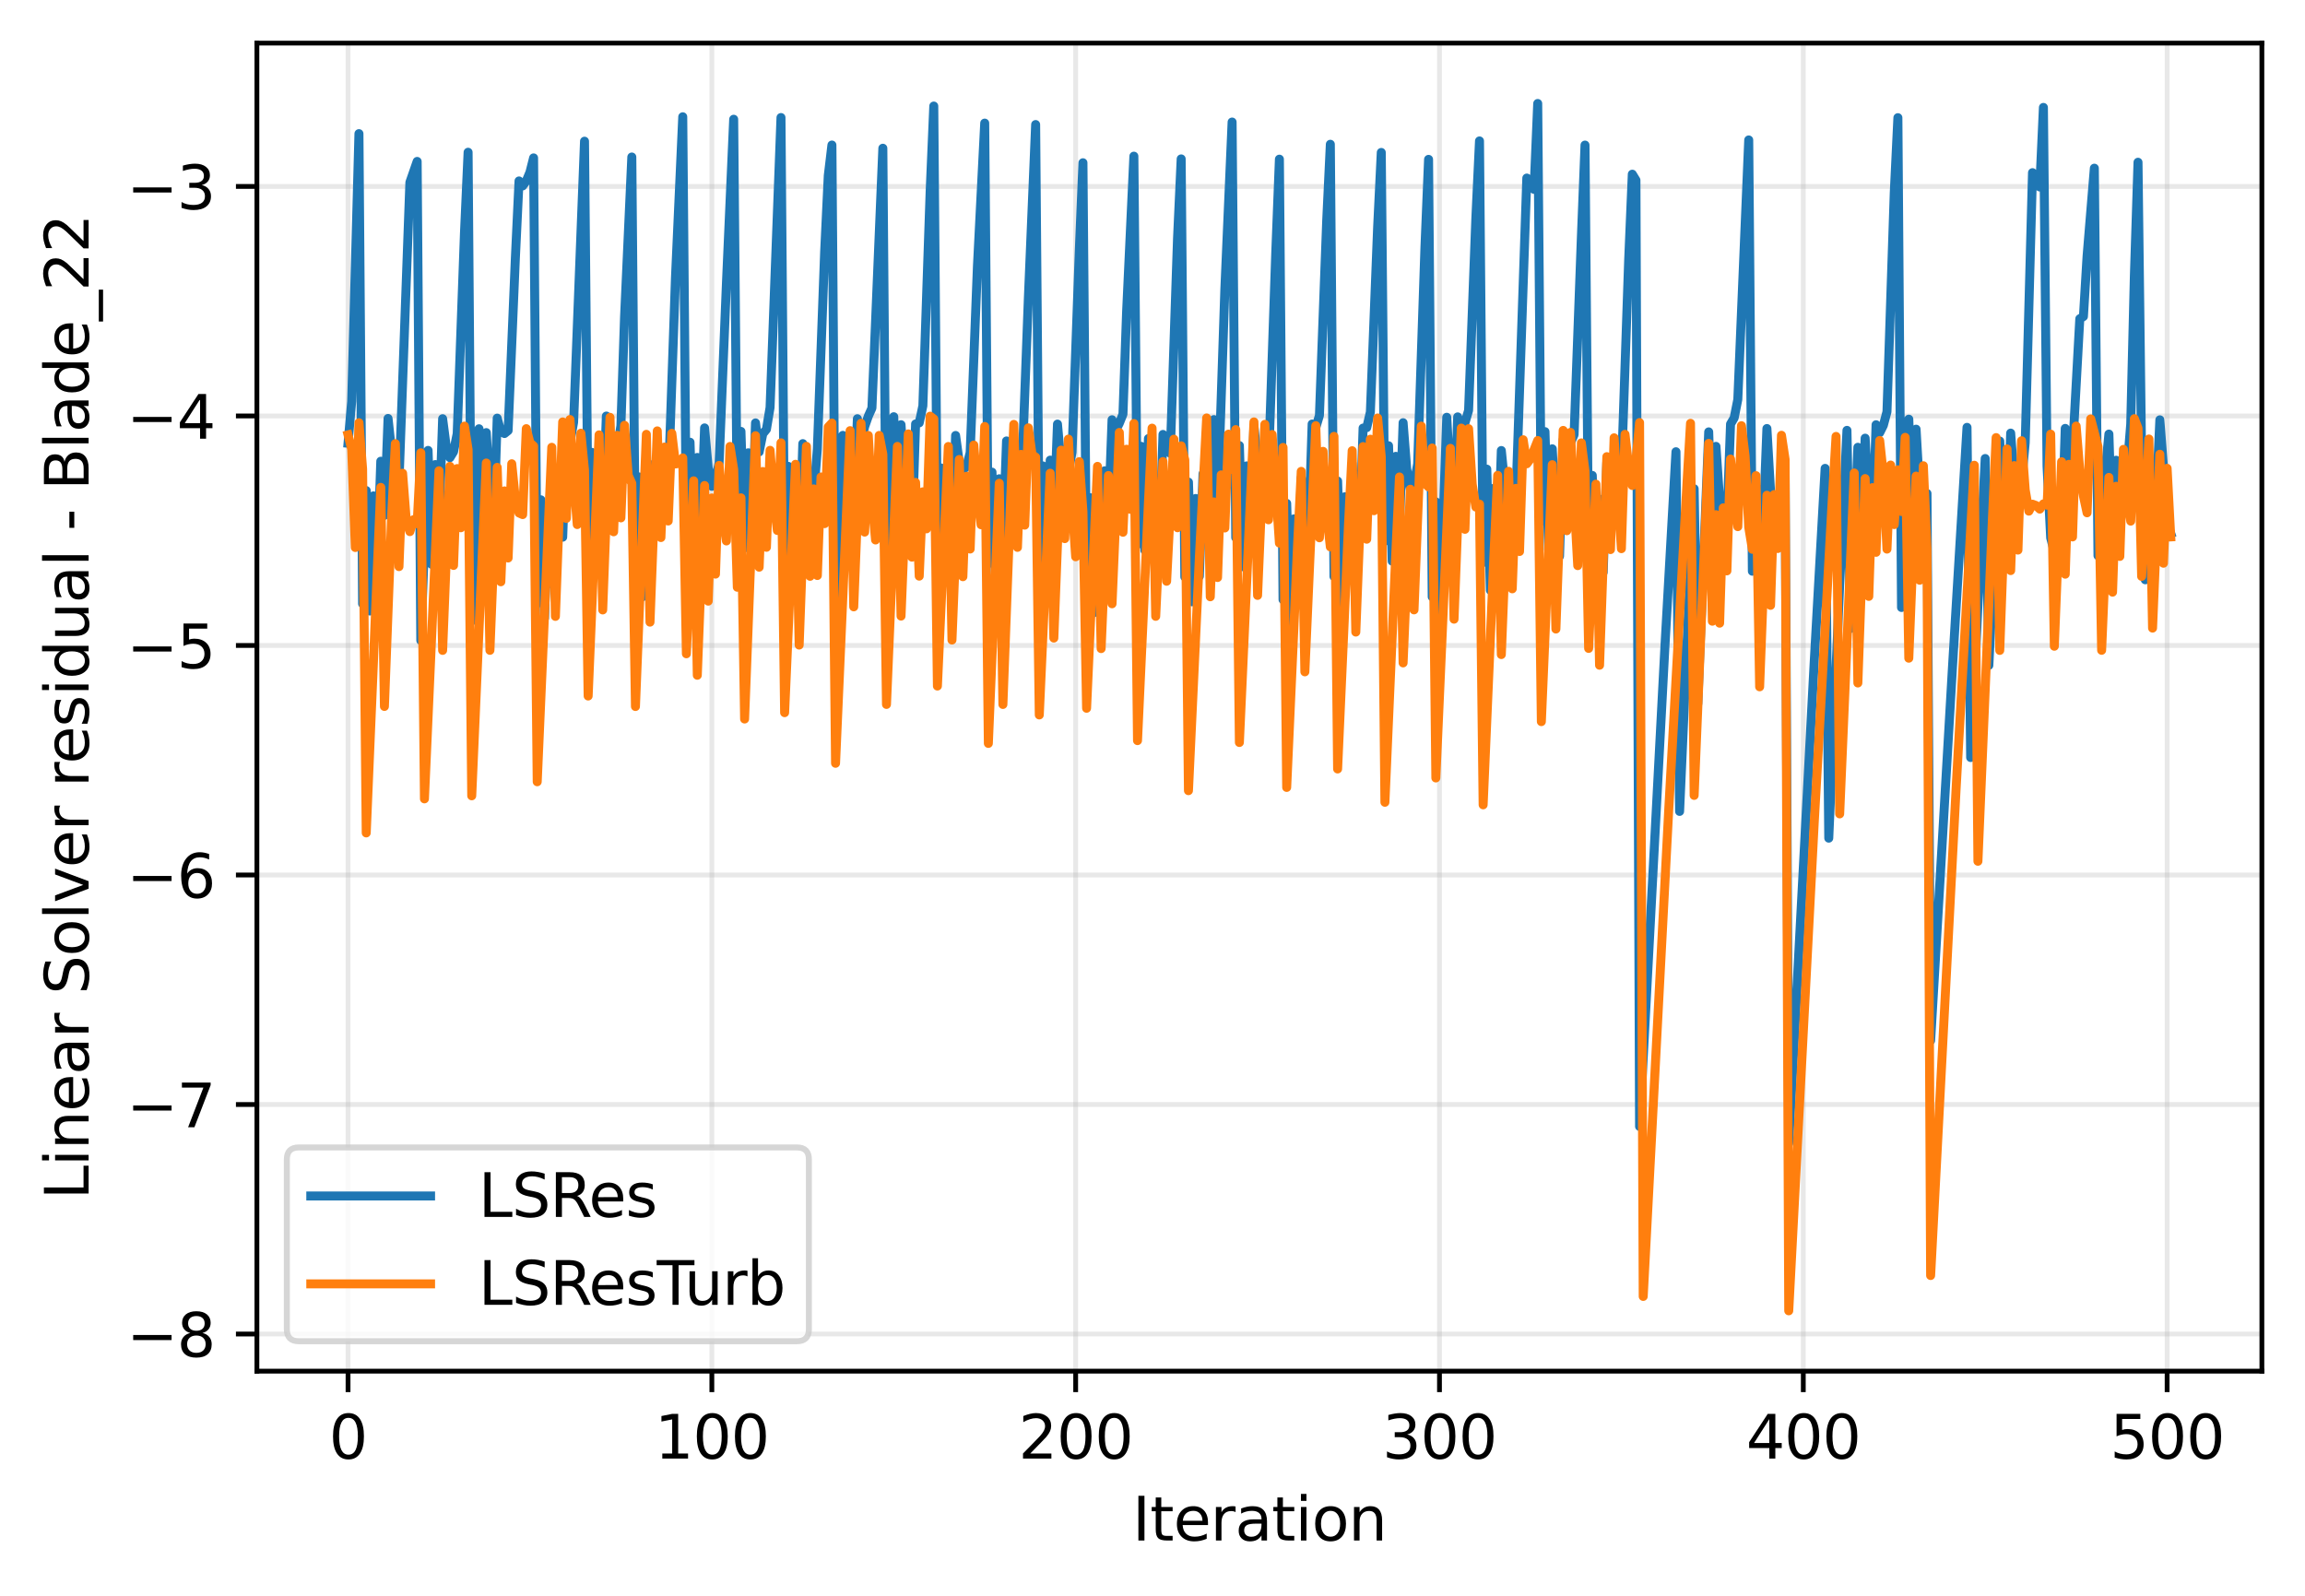 <?xml version="1.0" encoding="utf-8" standalone="no"?>
<!DOCTYPE svg PUBLIC "-//W3C//DTD SVG 1.1//EN"
  "http://www.w3.org/Graphics/SVG/1.1/DTD/svg11.dtd">
<svg xmlns:xlink="http://www.w3.org/1999/xlink" width="384.898pt" height="266.516pt" viewBox="0 0 384.898 266.516" xmlns="http://www.w3.org/2000/svg" version="1.1">
 <defs>
  <style type="text/css">*{stroke-linejoin: round; stroke-linecap: butt}</style>
 </defs>
 <g id="figure_1">
  <g id="patch_1">
   <path d="M 0 266.516 
L 384.898 266.516 
L 384.898 0 
L 0 0 
z
" style="fill: #ffffff"/>
  </g>
  <g id="axes_1">
   <g id="patch_2">
    <path d="M 42.898 228.96 
L 377.698 228.96 
L 377.698 7.2 
L 42.898 7.2 
z
" style="fill: #ffffff"/>
   </g>
   <g id="matplotlib.axis_1">
    <g id="xtick_1">
     <g id="line2d_1">
      <path d="M 58.117 228.96 
L 58.117 7.2 
" clip-path="url(#pdecc79ca41)" style="fill: none; stroke: #b0b0b0; stroke-opacity: 0.3; stroke-width: 0.8; stroke-linecap: square"/>
     </g>
     <g id="line2d_2">
      <defs>
       <path id="m5d8f29b8d2" d="M 0 0 
L 0 3.5 
" style="stroke: #000000; stroke-width: 0.8"/>
      </defs>
      <g>
       <use xlink:href="#m5d8f29b8d2" x="58.117" y="228.96" style="stroke: #000000; stroke-width: 0.8"/>
      </g>
     </g>
     <g id="text_1">
      <!-- 0 -->
      <g transform="translate(54.935 243.558) scale(0.1 -0.1)">
       <defs>
        <path id="DejaVuSans-30" d="M 2034 4250 
Q 1547 4250 1301 3770 
Q 1056 3291 1056 2328 
Q 1056 1369 1301 889 
Q 1547 409 2034 409 
Q 2525 409 2770 889 
Q 3016 1369 3016 2328 
Q 3016 3291 2770 3770 
Q 2525 4250 2034 4250 
z
M 2034 4750 
Q 2819 4750 3233 4129 
Q 3647 3509 3647 2328 
Q 3647 1150 3233 529 
Q 2819 -91 2034 -91 
Q 1250 -91 836 529 
Q 422 1150 422 2328 
Q 422 3509 836 4129 
Q 1250 4750 2034 4750 
z
" transform="scale(0.016)"/>
       </defs>
       <use xlink:href="#DejaVuSans-30"/>
      </g>
     </g>
    </g>
    <g id="xtick_2">
     <g id="line2d_3">
      <path d="M 118.868 228.96 
L 118.868 7.2 
" clip-path="url(#pdecc79ca41)" style="fill: none; stroke: #b0b0b0; stroke-opacity: 0.3; stroke-width: 0.8; stroke-linecap: square"/>
     </g>
     <g id="line2d_4">
      <g>
       <use xlink:href="#m5d8f29b8d2" x="118.868" y="228.96" style="stroke: #000000; stroke-width: 0.8"/>
      </g>
     </g>
     <g id="text_2">
      <!-- 100 -->
      <g transform="translate(109.324 243.558) scale(0.1 -0.1)">
       <defs>
        <path id="DejaVuSans-31" d="M 794 531 
L 1825 531 
L 1825 4091 
L 703 3866 
L 703 4441 
L 1819 4666 
L 2450 4666 
L 2450 531 
L 3481 531 
L 3481 0 
L 794 0 
L 794 531 
z
" transform="scale(0.016)"/>
       </defs>
       <use xlink:href="#DejaVuSans-31"/>
       <use xlink:href="#DejaVuSans-30" transform="translate(63.623 0)"/>
       <use xlink:href="#DejaVuSans-30" transform="translate(127.246 0)"/>
      </g>
     </g>
    </g>
    <g id="xtick_3">
     <g id="line2d_5">
      <path d="M 179.619 228.96 
L 179.619 7.2 
" clip-path="url(#pdecc79ca41)" style="fill: none; stroke: #b0b0b0; stroke-opacity: 0.3; stroke-width: 0.8; stroke-linecap: square"/>
     </g>
     <g id="line2d_6">
      <g>
       <use xlink:href="#m5d8f29b8d2" x="179.619" y="228.96" style="stroke: #000000; stroke-width: 0.8"/>
      </g>
     </g>
     <g id="text_3">
      <!-- 200 -->
      <g transform="translate(170.075 243.558) scale(0.1 -0.1)">
       <defs>
        <path id="DejaVuSans-32" d="M 1228 531 
L 3431 531 
L 3431 0 
L 469 0 
L 469 531 
Q 828 903 1448 1529 
Q 2069 2156 2228 2338 
Q 2531 2678 2651 2914 
Q 2772 3150 2772 3378 
Q 2772 3750 2511 3984 
Q 2250 4219 1831 4219 
Q 1534 4219 1204 4116 
Q 875 4013 500 3803 
L 500 4441 
Q 881 4594 1212 4672 
Q 1544 4750 1819 4750 
Q 2544 4750 2975 4387 
Q 3406 4025 3406 3419 
Q 3406 3131 3298 2873 
Q 3191 2616 2906 2266 
Q 2828 2175 2409 1742 
Q 1991 1309 1228 531 
z
" transform="scale(0.016)"/>
       </defs>
       <use xlink:href="#DejaVuSans-32"/>
       <use xlink:href="#DejaVuSans-30" transform="translate(63.623 0)"/>
       <use xlink:href="#DejaVuSans-30" transform="translate(127.246 0)"/>
      </g>
     </g>
    </g>
    <g id="xtick_4">
     <g id="line2d_7">
      <path d="M 240.37 228.96 
L 240.37 7.2 
" clip-path="url(#pdecc79ca41)" style="fill: none; stroke: #b0b0b0; stroke-opacity: 0.3; stroke-width: 0.8; stroke-linecap: square"/>
     </g>
     <g id="line2d_8">
      <g>
       <use xlink:href="#m5d8f29b8d2" x="240.37" y="228.96" style="stroke: #000000; stroke-width: 0.8"/>
      </g>
     </g>
     <g id="text_4">
      <!-- 300 -->
      <g transform="translate(230.827 243.558) scale(0.1 -0.1)">
       <defs>
        <path id="DejaVuSans-33" d="M 2597 2516 
Q 3050 2419 3304 2112 
Q 3559 1806 3559 1356 
Q 3559 666 3084 287 
Q 2609 -91 1734 -91 
Q 1441 -91 1130 -33 
Q 819 25 488 141 
L 488 750 
Q 750 597 1062 519 
Q 1375 441 1716 441 
Q 2309 441 2620 675 
Q 2931 909 2931 1356 
Q 2931 1769 2642 2001 
Q 2353 2234 1838 2234 
L 1294 2234 
L 1294 2753 
L 1863 2753 
Q 2328 2753 2575 2939 
Q 2822 3125 2822 3475 
Q 2822 3834 2567 4026 
Q 2313 4219 1838 4219 
Q 1578 4219 1281 4162 
Q 984 4106 628 3988 
L 628 4550 
Q 988 4650 1302 4700 
Q 1616 4750 1894 4750 
Q 2613 4750 3031 4423 
Q 3450 4097 3450 3541 
Q 3450 3153 3228 2886 
Q 3006 2619 2597 2516 
z
" transform="scale(0.016)"/>
       </defs>
       <use xlink:href="#DejaVuSans-33"/>
       <use xlink:href="#DejaVuSans-30" transform="translate(63.623 0)"/>
       <use xlink:href="#DejaVuSans-30" transform="translate(127.246 0)"/>
      </g>
     </g>
    </g>
    <g id="xtick_5">
     <g id="line2d_9">
      <path d="M 301.122 228.96 
L 301.122 7.2 
" clip-path="url(#pdecc79ca41)" style="fill: none; stroke: #b0b0b0; stroke-opacity: 0.3; stroke-width: 0.8; stroke-linecap: square"/>
     </g>
     <g id="line2d_10">
      <g>
       <use xlink:href="#m5d8f29b8d2" x="301.122" y="228.96" style="stroke: #000000; stroke-width: 0.8"/>
      </g>
     </g>
     <g id="text_5">
      <!-- 400 -->
      <g transform="translate(291.578 243.558) scale(0.1 -0.1)">
       <defs>
        <path id="DejaVuSans-34" d="M 2419 4116 
L 825 1625 
L 2419 1625 
L 2419 4116 
z
M 2253 4666 
L 3047 4666 
L 3047 1625 
L 3713 1625 
L 3713 1100 
L 3047 1100 
L 3047 0 
L 2419 0 
L 2419 1100 
L 313 1100 
L 313 1709 
L 2253 4666 
z
" transform="scale(0.016)"/>
       </defs>
       <use xlink:href="#DejaVuSans-34"/>
       <use xlink:href="#DejaVuSans-30" transform="translate(63.623 0)"/>
       <use xlink:href="#DejaVuSans-30" transform="translate(127.246 0)"/>
      </g>
     </g>
    </g>
    <g id="xtick_6">
     <g id="line2d_11">
      <path d="M 361.873 228.96 
L 361.873 7.2 
" clip-path="url(#pdecc79ca41)" style="fill: none; stroke: #b0b0b0; stroke-opacity: 0.3; stroke-width: 0.8; stroke-linecap: square"/>
     </g>
     <g id="line2d_12">
      <g>
       <use xlink:href="#m5d8f29b8d2" x="361.873" y="228.96" style="stroke: #000000; stroke-width: 0.8"/>
      </g>
     </g>
     <g id="text_6">
      <!-- 500 -->
      <g transform="translate(352.329 243.558) scale(0.1 -0.1)">
       <defs>
        <path id="DejaVuSans-35" d="M 691 4666 
L 3169 4666 
L 3169 4134 
L 1269 4134 
L 1269 2991 
Q 1406 3038 1543 3061 
Q 1681 3084 1819 3084 
Q 2600 3084 3056 2656 
Q 3513 2228 3513 1497 
Q 3513 744 3044 326 
Q 2575 -91 1722 -91 
Q 1428 -91 1123 -41 
Q 819 9 494 109 
L 494 744 
Q 775 591 1075 516 
Q 1375 441 1709 441 
Q 2250 441 2565 725 
Q 2881 1009 2881 1497 
Q 2881 1984 2565 2268 
Q 2250 2553 1709 2553 
Q 1456 2553 1204 2497 
Q 953 2441 691 2322 
L 691 4666 
z
" transform="scale(0.016)"/>
       </defs>
       <use xlink:href="#DejaVuSans-35"/>
       <use xlink:href="#DejaVuSans-30" transform="translate(63.623 0)"/>
       <use xlink:href="#DejaVuSans-30" transform="translate(127.246 0)"/>
      </g>
     </g>
    </g>
    <g id="text_7">
     <!-- Iteration -->
     <g transform="translate(189.09 257.237) scale(0.1 -0.1)">
      <defs>
       <path id="DejaVuSans-49" d="M 628 4666 
L 1259 4666 
L 1259 0 
L 628 0 
L 628 4666 
z
" transform="scale(0.016)"/>
       <path id="DejaVuSans-74" d="M 1172 4494 
L 1172 3500 
L 2356 3500 
L 2356 3053 
L 1172 3053 
L 1172 1153 
Q 1172 725 1289 603 
Q 1406 481 1766 481 
L 2356 481 
L 2356 0 
L 1766 0 
Q 1100 0 847 248 
Q 594 497 594 1153 
L 594 3053 
L 172 3053 
L 172 3500 
L 594 3500 
L 594 4494 
L 1172 4494 
z
" transform="scale(0.016)"/>
       <path id="DejaVuSans-65" d="M 3597 1894 
L 3597 1613 
L 953 1613 
Q 991 1019 1311 708 
Q 1631 397 2203 397 
Q 2534 397 2845 478 
Q 3156 559 3463 722 
L 3463 178 
Q 3153 47 2828 -22 
Q 2503 -91 2169 -91 
Q 1331 -91 842 396 
Q 353 884 353 1716 
Q 353 2575 817 3079 
Q 1281 3584 2069 3584 
Q 2775 3584 3186 3129 
Q 3597 2675 3597 1894 
z
M 3022 2063 
Q 3016 2534 2758 2815 
Q 2500 3097 2075 3097 
Q 1594 3097 1305 2825 
Q 1016 2553 972 2059 
L 3022 2063 
z
" transform="scale(0.016)"/>
       <path id="DejaVuSans-72" d="M 2631 2963 
Q 2534 3019 2420 3045 
Q 2306 3072 2169 3072 
Q 1681 3072 1420 2755 
Q 1159 2438 1159 1844 
L 1159 0 
L 581 0 
L 581 3500 
L 1159 3500 
L 1159 2956 
Q 1341 3275 1631 3429 
Q 1922 3584 2338 3584 
Q 2397 3584 2469 3576 
Q 2541 3569 2628 3553 
L 2631 2963 
z
" transform="scale(0.016)"/>
       <path id="DejaVuSans-61" d="M 2194 1759 
Q 1497 1759 1228 1600 
Q 959 1441 959 1056 
Q 959 750 1161 570 
Q 1363 391 1709 391 
Q 2188 391 2477 730 
Q 2766 1069 2766 1631 
L 2766 1759 
L 2194 1759 
z
M 3341 1997 
L 3341 0 
L 2766 0 
L 2766 531 
Q 2569 213 2275 61 
Q 1981 -91 1556 -91 
Q 1019 -91 701 211 
Q 384 513 384 1019 
Q 384 1609 779 1909 
Q 1175 2209 1959 2209 
L 2766 2209 
L 2766 2266 
Q 2766 2663 2505 2880 
Q 2244 3097 1772 3097 
Q 1472 3097 1187 3025 
Q 903 2953 641 2809 
L 641 3341 
Q 956 3463 1253 3523 
Q 1550 3584 1831 3584 
Q 2591 3584 2966 3190 
Q 3341 2797 3341 1997 
z
" transform="scale(0.016)"/>
       <path id="DejaVuSans-69" d="M 603 3500 
L 1178 3500 
L 1178 0 
L 603 0 
L 603 3500 
z
M 603 4863 
L 1178 4863 
L 1178 4134 
L 603 4134 
L 603 4863 
z
" transform="scale(0.016)"/>
       <path id="DejaVuSans-6f" d="M 1959 3097 
Q 1497 3097 1228 2736 
Q 959 2375 959 1747 
Q 959 1119 1226 758 
Q 1494 397 1959 397 
Q 2419 397 2687 759 
Q 2956 1122 2956 1747 
Q 2956 2369 2687 2733 
Q 2419 3097 1959 3097 
z
M 1959 3584 
Q 2709 3584 3137 3096 
Q 3566 2609 3566 1747 
Q 3566 888 3137 398 
Q 2709 -91 1959 -91 
Q 1206 -91 779 398 
Q 353 888 353 1747 
Q 353 2609 779 3096 
Q 1206 3584 1959 3584 
z
" transform="scale(0.016)"/>
       <path id="DejaVuSans-6e" d="M 3513 2113 
L 3513 0 
L 2938 0 
L 2938 2094 
Q 2938 2591 2744 2837 
Q 2550 3084 2163 3084 
Q 1697 3084 1428 2787 
Q 1159 2491 1159 1978 
L 1159 0 
L 581 0 
L 581 3500 
L 1159 3500 
L 1159 2956 
Q 1366 3272 1645 3428 
Q 1925 3584 2291 3584 
Q 2894 3584 3203 3211 
Q 3513 2838 3513 2113 
z
" transform="scale(0.016)"/>
      </defs>
      <use xlink:href="#DejaVuSans-49"/>
      <use xlink:href="#DejaVuSans-74" transform="translate(29.492 0)"/>
      <use xlink:href="#DejaVuSans-65" transform="translate(68.701 0)"/>
      <use xlink:href="#DejaVuSans-72" transform="translate(130.225 0)"/>
      <use xlink:href="#DejaVuSans-61" transform="translate(171.338 0)"/>
      <use xlink:href="#DejaVuSans-74" transform="translate(232.617 0)"/>
      <use xlink:href="#DejaVuSans-69" transform="translate(271.826 0)"/>
      <use xlink:href="#DejaVuSans-6f" transform="translate(299.609 0)"/>
      <use xlink:href="#DejaVuSans-6e" transform="translate(360.791 0)"/>
     </g>
    </g>
   </g>
   <g id="matplotlib.axis_2">
    <g id="ytick_1">
     <g id="line2d_13">
      <path d="M 42.898 222.756 
L 377.698 222.756 
" clip-path="url(#pdecc79ca41)" style="fill: none; stroke: #b0b0b0; stroke-opacity: 0.3; stroke-width: 0.8; stroke-linecap: square"/>
     </g>
     <g id="line2d_14">
      <defs>
       <path id="m3f4d66ab89" d="M 0 0 
L -3.5 0 
" style="stroke: #000000; stroke-width: 0.8"/>
      </defs>
      <g>
       <use xlink:href="#m3f4d66ab89" x="42.898" y="222.756" style="stroke: #000000; stroke-width: 0.8"/>
      </g>
     </g>
     <g id="text_8">
      <!-- −8 -->
      <g transform="translate(21.156 226.555) scale(0.1 -0.1)">
       <defs>
        <path id="DejaVuSans-2212" d="M 678 2272 
L 4684 2272 
L 4684 1741 
L 678 1741 
L 678 2272 
z
" transform="scale(0.016)"/>
        <path id="DejaVuSans-38" d="M 2034 2216 
Q 1584 2216 1326 1975 
Q 1069 1734 1069 1313 
Q 1069 891 1326 650 
Q 1584 409 2034 409 
Q 2484 409 2743 651 
Q 3003 894 3003 1313 
Q 3003 1734 2745 1975 
Q 2488 2216 2034 2216 
z
M 1403 2484 
Q 997 2584 770 2862 
Q 544 3141 544 3541 
Q 544 4100 942 4425 
Q 1341 4750 2034 4750 
Q 2731 4750 3128 4425 
Q 3525 4100 3525 3541 
Q 3525 3141 3298 2862 
Q 3072 2584 2669 2484 
Q 3125 2378 3379 2068 
Q 3634 1759 3634 1313 
Q 3634 634 3220 271 
Q 2806 -91 2034 -91 
Q 1263 -91 848 271 
Q 434 634 434 1313 
Q 434 1759 690 2068 
Q 947 2378 1403 2484 
z
M 1172 3481 
Q 1172 3119 1398 2916 
Q 1625 2713 2034 2713 
Q 2441 2713 2670 2916 
Q 2900 3119 2900 3481 
Q 2900 3844 2670 4047 
Q 2441 4250 2034 4250 
Q 1625 4250 1398 4047 
Q 1172 3844 1172 3481 
z
" transform="scale(0.016)"/>
       </defs>
       <use xlink:href="#DejaVuSans-2212"/>
       <use xlink:href="#DejaVuSans-38" transform="translate(83.789 0)"/>
      </g>
     </g>
    </g>
    <g id="ytick_2">
     <g id="line2d_15">
      <path d="M 42.898 184.431 
L 377.698 184.431 
" clip-path="url(#pdecc79ca41)" style="fill: none; stroke: #b0b0b0; stroke-opacity: 0.3; stroke-width: 0.8; stroke-linecap: square"/>
     </g>
     <g id="line2d_16">
      <g>
       <use xlink:href="#m3f4d66ab89" x="42.898" y="184.431" style="stroke: #000000; stroke-width: 0.8"/>
      </g>
     </g>
     <g id="text_9">
      <!-- −7 -->
      <g transform="translate(21.156 188.23) scale(0.1 -0.1)">
       <defs>
        <path id="DejaVuSans-37" d="M 525 4666 
L 3525 4666 
L 3525 4397 
L 1831 0 
L 1172 0 
L 2766 4134 
L 525 4134 
L 525 4666 
z
" transform="scale(0.016)"/>
       </defs>
       <use xlink:href="#DejaVuSans-2212"/>
       <use xlink:href="#DejaVuSans-37" transform="translate(83.789 0)"/>
      </g>
     </g>
    </g>
    <g id="ytick_3">
     <g id="line2d_17">
      <path d="M 42.898 146.106 
L 377.698 146.106 
" clip-path="url(#pdecc79ca41)" style="fill: none; stroke: #b0b0b0; stroke-opacity: 0.3; stroke-width: 0.8; stroke-linecap: square"/>
     </g>
     <g id="line2d_18">
      <g>
       <use xlink:href="#m3f4d66ab89" x="42.898" y="146.106" style="stroke: #000000; stroke-width: 0.8"/>
      </g>
     </g>
     <g id="text_10">
      <!-- −6 -->
      <g transform="translate(21.156 149.905) scale(0.1 -0.1)">
       <defs>
        <path id="DejaVuSans-36" d="M 2113 2584 
Q 1688 2584 1439 2293 
Q 1191 2003 1191 1497 
Q 1191 994 1439 701 
Q 1688 409 2113 409 
Q 2538 409 2786 701 
Q 3034 994 3034 1497 
Q 3034 2003 2786 2293 
Q 2538 2584 2113 2584 
z
M 3366 4563 
L 3366 3988 
Q 3128 4100 2886 4159 
Q 2644 4219 2406 4219 
Q 1781 4219 1451 3797 
Q 1122 3375 1075 2522 
Q 1259 2794 1537 2939 
Q 1816 3084 2150 3084 
Q 2853 3084 3261 2657 
Q 3669 2231 3669 1497 
Q 3669 778 3244 343 
Q 2819 -91 2113 -91 
Q 1303 -91 875 529 
Q 447 1150 447 2328 
Q 447 3434 972 4092 
Q 1497 4750 2381 4750 
Q 2619 4750 2861 4703 
Q 3103 4656 3366 4563 
z
" transform="scale(0.016)"/>
       </defs>
       <use xlink:href="#DejaVuSans-2212"/>
       <use xlink:href="#DejaVuSans-36" transform="translate(83.789 0)"/>
      </g>
     </g>
    </g>
    <g id="ytick_4">
     <g id="line2d_19">
      <path d="M 42.898 107.781 
L 377.698 107.781 
" clip-path="url(#pdecc79ca41)" style="fill: none; stroke: #b0b0b0; stroke-opacity: 0.3; stroke-width: 0.8; stroke-linecap: square"/>
     </g>
     <g id="line2d_20">
      <g>
       <use xlink:href="#m3f4d66ab89" x="42.898" y="107.781" style="stroke: #000000; stroke-width: 0.8"/>
      </g>
     </g>
     <g id="text_11">
      <!-- −5 -->
      <g transform="translate(21.156 111.58) scale(0.1 -0.1)">
       <use xlink:href="#DejaVuSans-2212"/>
       <use xlink:href="#DejaVuSans-35" transform="translate(83.789 0)"/>
      </g>
     </g>
    </g>
    <g id="ytick_5">
     <g id="line2d_21">
      <path d="M 42.898 69.456 
L 377.698 69.456 
" clip-path="url(#pdecc79ca41)" style="fill: none; stroke: #b0b0b0; stroke-opacity: 0.3; stroke-width: 0.8; stroke-linecap: square"/>
     </g>
     <g id="line2d_22">
      <g>
       <use xlink:href="#m3f4d66ab89" x="42.898" y="69.456" style="stroke: #000000; stroke-width: 0.8"/>
      </g>
     </g>
     <g id="text_12">
      <!-- −4 -->
      <g transform="translate(21.156 73.255) scale(0.1 -0.1)">
       <use xlink:href="#DejaVuSans-2212"/>
       <use xlink:href="#DejaVuSans-34" transform="translate(83.789 0)"/>
      </g>
     </g>
    </g>
    <g id="ytick_6">
     <g id="line2d_23">
      <path d="M 42.898 31.131 
L 377.698 31.131 
" clip-path="url(#pdecc79ca41)" style="fill: none; stroke: #b0b0b0; stroke-opacity: 0.3; stroke-width: 0.8; stroke-linecap: square"/>
     </g>
     <g id="line2d_24">
      <g>
       <use xlink:href="#m3f4d66ab89" x="42.898" y="31.131" style="stroke: #000000; stroke-width: 0.8"/>
      </g>
     </g>
     <g id="text_13">
      <!-- −3 -->
      <g transform="translate(21.156 34.93) scale(0.1 -0.1)">
       <use xlink:href="#DejaVuSans-2212"/>
       <use xlink:href="#DejaVuSans-33" transform="translate(83.789 0)"/>
      </g>
     </g>
    </g>
    <g id="text_14">
     <!-- Linear Solver residual - Blade_22 -->
     <g transform="translate(14.798 200.3) rotate(-90) scale(0.1 -0.1)">
      <defs>
       <path id="DejaVuSans-4c" d="M 628 4666 
L 1259 4666 
L 1259 531 
L 3531 531 
L 3531 0 
L 628 0 
L 628 4666 
z
" transform="scale(0.016)"/>
       <path id="DejaVuSans-20" transform="scale(0.016)"/>
       <path id="DejaVuSans-53" d="M 3425 4513 
L 3425 3897 
Q 3066 4069 2747 4153 
Q 2428 4238 2131 4238 
Q 1616 4238 1336 4038 
Q 1056 3838 1056 3469 
Q 1056 3159 1242 3001 
Q 1428 2844 1947 2747 
L 2328 2669 
Q 3034 2534 3370 2195 
Q 3706 1856 3706 1288 
Q 3706 609 3251 259 
Q 2797 -91 1919 -91 
Q 1588 -91 1214 -16 
Q 841 59 441 206 
L 441 856 
Q 825 641 1194 531 
Q 1563 422 1919 422 
Q 2459 422 2753 634 
Q 3047 847 3047 1241 
Q 3047 1584 2836 1778 
Q 2625 1972 2144 2069 
L 1759 2144 
Q 1053 2284 737 2584 
Q 422 2884 422 3419 
Q 422 4038 858 4394 
Q 1294 4750 2059 4750 
Q 2388 4750 2728 4690 
Q 3069 4631 3425 4513 
z
" transform="scale(0.016)"/>
       <path id="DejaVuSans-6c" d="M 603 4863 
L 1178 4863 
L 1178 0 
L 603 0 
L 603 4863 
z
" transform="scale(0.016)"/>
       <path id="DejaVuSans-76" d="M 191 3500 
L 800 3500 
L 1894 563 
L 2988 3500 
L 3597 3500 
L 2284 0 
L 1503 0 
L 191 3500 
z
" transform="scale(0.016)"/>
       <path id="DejaVuSans-73" d="M 2834 3397 
L 2834 2853 
Q 2591 2978 2328 3040 
Q 2066 3103 1784 3103 
Q 1356 3103 1142 2972 
Q 928 2841 928 2578 
Q 928 2378 1081 2264 
Q 1234 2150 1697 2047 
L 1894 2003 
Q 2506 1872 2764 1633 
Q 3022 1394 3022 966 
Q 3022 478 2636 193 
Q 2250 -91 1575 -91 
Q 1294 -91 989 -36 
Q 684 19 347 128 
L 347 722 
Q 666 556 975 473 
Q 1284 391 1588 391 
Q 1994 391 2212 530 
Q 2431 669 2431 922 
Q 2431 1156 2273 1281 
Q 2116 1406 1581 1522 
L 1381 1569 
Q 847 1681 609 1914 
Q 372 2147 372 2553 
Q 372 3047 722 3315 
Q 1072 3584 1716 3584 
Q 2034 3584 2315 3537 
Q 2597 3491 2834 3397 
z
" transform="scale(0.016)"/>
       <path id="DejaVuSans-64" d="M 2906 2969 
L 2906 4863 
L 3481 4863 
L 3481 0 
L 2906 0 
L 2906 525 
Q 2725 213 2448 61 
Q 2172 -91 1784 -91 
Q 1150 -91 751 415 
Q 353 922 353 1747 
Q 353 2572 751 3078 
Q 1150 3584 1784 3584 
Q 2172 3584 2448 3432 
Q 2725 3281 2906 2969 
z
M 947 1747 
Q 947 1113 1208 752 
Q 1469 391 1925 391 
Q 2381 391 2643 752 
Q 2906 1113 2906 1747 
Q 2906 2381 2643 2742 
Q 2381 3103 1925 3103 
Q 1469 3103 1208 2742 
Q 947 2381 947 1747 
z
" transform="scale(0.016)"/>
       <path id="DejaVuSans-75" d="M 544 1381 
L 544 3500 
L 1119 3500 
L 1119 1403 
Q 1119 906 1312 657 
Q 1506 409 1894 409 
Q 2359 409 2629 706 
Q 2900 1003 2900 1516 
L 2900 3500 
L 3475 3500 
L 3475 0 
L 2900 0 
L 2900 538 
Q 2691 219 2414 64 
Q 2138 -91 1772 -91 
Q 1169 -91 856 284 
Q 544 659 544 1381 
z
M 1991 3584 
L 1991 3584 
z
" transform="scale(0.016)"/>
       <path id="DejaVuSans-2d" d="M 313 2009 
L 1997 2009 
L 1997 1497 
L 313 1497 
L 313 2009 
z
" transform="scale(0.016)"/>
       <path id="DejaVuSans-42" d="M 1259 2228 
L 1259 519 
L 2272 519 
Q 2781 519 3026 730 
Q 3272 941 3272 1375 
Q 3272 1813 3026 2020 
Q 2781 2228 2272 2228 
L 1259 2228 
z
M 1259 4147 
L 1259 2741 
L 2194 2741 
Q 2656 2741 2882 2914 
Q 3109 3088 3109 3444 
Q 3109 3797 2882 3972 
Q 2656 4147 2194 4147 
L 1259 4147 
z
M 628 4666 
L 2241 4666 
Q 2963 4666 3353 4366 
Q 3744 4066 3744 3513 
Q 3744 3084 3544 2831 
Q 3344 2578 2956 2516 
Q 3422 2416 3680 2098 
Q 3938 1781 3938 1306 
Q 3938 681 3513 340 
Q 3088 0 2303 0 
L 628 0 
L 628 4666 
z
" transform="scale(0.016)"/>
       <path id="DejaVuSans-5f" d="M 3263 -1063 
L 3263 -1509 
L -63 -1509 
L -63 -1063 
L 3263 -1063 
z
" transform="scale(0.016)"/>
      </defs>
      <use xlink:href="#DejaVuSans-4c"/>
      <use xlink:href="#DejaVuSans-69" transform="translate(55.713 0)"/>
      <use xlink:href="#DejaVuSans-6e" transform="translate(83.496 0)"/>
      <use xlink:href="#DejaVuSans-65" transform="translate(146.875 0)"/>
      <use xlink:href="#DejaVuSans-61" transform="translate(208.398 0)"/>
      <use xlink:href="#DejaVuSans-72" transform="translate(269.678 0)"/>
      <use xlink:href="#DejaVuSans-20" transform="translate(310.791 0)"/>
      <use xlink:href="#DejaVuSans-53" transform="translate(342.578 0)"/>
      <use xlink:href="#DejaVuSans-6f" transform="translate(406.055 0)"/>
      <use xlink:href="#DejaVuSans-6c" transform="translate(467.236 0)"/>
      <use xlink:href="#DejaVuSans-76" transform="translate(495.02 0)"/>
      <use xlink:href="#DejaVuSans-65" transform="translate(554.199 0)"/>
      <use xlink:href="#DejaVuSans-72" transform="translate(615.723 0)"/>
      <use xlink:href="#DejaVuSans-20" transform="translate(656.836 0)"/>
      <use xlink:href="#DejaVuSans-72" transform="translate(688.623 0)"/>
      <use xlink:href="#DejaVuSans-65" transform="translate(727.486 0)"/>
      <use xlink:href="#DejaVuSans-73" transform="translate(789.01 0)"/>
      <use xlink:href="#DejaVuSans-69" transform="translate(841.109 0)"/>
      <use xlink:href="#DejaVuSans-64" transform="translate(868.893 0)"/>
      <use xlink:href="#DejaVuSans-75" transform="translate(932.369 0)"/>
      <use xlink:href="#DejaVuSans-61" transform="translate(995.748 0)"/>
      <use xlink:href="#DejaVuSans-6c" transform="translate(1057.027 0)"/>
      <use xlink:href="#DejaVuSans-20" transform="translate(1084.811 0)"/>
      <use xlink:href="#DejaVuSans-2d" transform="translate(1116.598 0)"/>
      <use xlink:href="#DejaVuSans-20" transform="translate(1152.682 0)"/>
      <use xlink:href="#DejaVuSans-42" transform="translate(1184.469 0)"/>
      <use xlink:href="#DejaVuSans-6c" transform="translate(1253.072 0)"/>
      <use xlink:href="#DejaVuSans-61" transform="translate(1280.855 0)"/>
      <use xlink:href="#DejaVuSans-64" transform="translate(1342.135 0)"/>
      <use xlink:href="#DejaVuSans-65" transform="translate(1405.611 0)"/>
      <use xlink:href="#DejaVuSans-5f" transform="translate(1467.135 0)"/>
      <use xlink:href="#DejaVuSans-32" transform="translate(1517.135 0)"/>
      <use xlink:href="#DejaVuSans-32" transform="translate(1580.758 0)"/>
     </g>
    </g>
   </g>
   <g id="line2d_25">
    <path d="M 58.117 74.012 
L 58.724 67.036 
L 59.939 22.315 
L 60.547 100.817 
L 61.154 81.919 
L 61.762 102.027 
L 62.369 82.801 
L 62.977 94.737 
L 63.584 77.016 
L 64.192 86.059 
L 64.799 69.874 
L 65.407 75.52 
L 66.014 78.96 
L 66.622 80.544 
L 68.444 30.447 
L 69.659 26.955 
L 70.267 106.949 
L 71.482 75.209 
L 72.089 94.238 
L 72.697 77.576 
L 73.304 87.851 
L 73.912 69.918 
L 74.519 74.627 
L 75.127 76.422 
L 75.734 75.429 
L 76.342 72.423 
L 77.557 38.959 
L 78.165 25.424 
L 78.772 103.703 
L 79.987 71.596 
L 80.595 89.746 
L 81.202 72.235 
L 81.81 82.733 
L 82.417 88.723 
L 83.025 69.822 
L 83.632 72.073 
L 84.24 72.39 
L 84.847 71.902 
L 86.062 43.014 
L 86.67 30.213 
L 87.277 31.042 
L 87.885 30.211 
L 88.492 28.762 
L 89.1 26.366 
L 89.707 100.745 
L 90.315 83.46 
L 90.922 103.234 
L 91.53 85.044 
L 92.137 97.482 
L 92.745 79.197 
L 93.352 85.278 
L 93.96 89.699 
L 94.567 72.81 
L 95.175 73.86 
L 95.782 70.526 
L 97.605 23.579 
L 98.212 90.331 
L 98.82 75.535 
L 99.427 92.833 
L 100.035 76.875 
L 100.642 86.299 
L 101.25 69.472 
L 101.858 74.469 
L 102.465 76.321 
L 103.073 74.911 
L 103.68 71.097 
L 104.288 52.96 
L 105.503 26.218 
L 106.11 95.754 
L 106.718 79.641 
L 107.325 99.634 
L 107.933 82.803 
L 108.54 94.78 
L 109.148 77.518 
L 109.755 81.795 
L 110.97 83.458 
L 111.578 81.303 
L 112.793 46.355 
L 114.008 19.499 
L 114.615 89.316 
L 115.223 73.842 
L 115.83 92.519 
L 116.438 76.387 
L 117.045 88.069 
L 117.653 71.454 
L 118.26 78.148 
L 118.868 81.206 
L 119.475 80.016 
L 120.083 77.277 
L 121.298 47.442 
L 122.513 19.912 
L 123.12 87.311 
L 123.728 72.036 
L 124.335 91.502 
L 124.943 75.613 
L 125.55 88.028 
L 126.158 70.618 
L 126.766 75.462 
L 127.373 72.437 
L 127.981 71.691 
L 128.588 68.053 
L 130.411 19.627 
L 131.018 94.869 
L 131.626 77.872 
L 132.233 96.798 
L 132.841 80.304 
L 133.448 93.244 
L 134.056 74.078 
L 134.663 79.653 
L 135.271 82.937 
L 135.878 82.558 
L 136.486 74.97 
L 137.701 42.084 
L 138.308 29.312 
L 138.916 24.218 
L 139.523 102.711 
L 140.738 72.7 
L 141.346 90.705 
L 141.953 74.536 
L 142.561 85.504 
L 143.168 69.92 
L 143.776 73.927 
L 144.383 71.242 
L 144.991 69.504 
L 145.598 68.141 
L 147.421 24.752 
L 148.028 100.017 
L 149.243 69.587 
L 149.851 87.124 
L 150.458 70.918 
L 151.066 80.933 
L 151.674 86.57 
L 152.281 89.553 
L 152.889 70.792 
L 153.496 70.61 
L 154.104 67.762 
L 155.319 31.991 
L 155.926 17.709 
L 156.534 91.182 
L 157.141 78.145 
L 157.749 97.254 
L 158.356 80.217 
L 158.964 90.664 
L 159.571 72.714 
L 160.179 77.212 
L 160.786 78.487 
L 161.394 77.916 
L 162.001 75.589 
L 163.216 44.455 
L 164.431 20.557 
L 165.039 94.113 
L 165.646 78.837 
L 166.254 97.323 
L 166.861 79.944 
L 167.469 90.451 
L 168.076 73.629 
L 168.684 79.939 
L 169.291 83.813 
L 169.899 83.849 
L 170.506 82.263 
L 171.721 49.778 
L 172.936 20.796 
L 173.544 93.731 
L 174.151 77.801 
L 174.759 94.869 
L 175.366 76.835 
L 175.974 86.936 
L 176.582 70.815 
L 177.189 77.632 
L 177.797 79.44 
L 178.404 78.682 
L 179.012 75.53 
L 180.227 41.821 
L 180.834 27.177 
L 181.442 98.89 
L 182.049 83.104 
L 182.657 102.315 
L 183.264 84.593 
L 183.872 95.875 
L 184.479 78.609 
L 185.087 86.378 
L 185.694 70.092 
L 186.302 71.889 
L 186.909 70.676 
L 187.517 69.162 
L 188.124 52.107 
L 189.339 26.077 
L 189.947 90.914 
L 190.554 74.529 
L 191.162 91.875 
L 191.769 73.231 
L 192.377 82.599 
L 192.984 87.9 
L 193.592 90.874 
L 194.199 72.542 
L 195.414 75.695 
L 196.629 39.816 
L 197.237 26.535 
L 197.844 96.329 
L 198.452 80.504 
L 199.059 100.49 
L 199.667 83.236 
L 200.274 96.221 
L 200.882 79.114 
L 201.49 86.682 
L 202.097 89.744 
L 202.705 70.067 
L 203.312 84.664 
L 204.527 48.371 
L 205.742 20.379 
L 206.35 89.759 
L 206.957 74.404 
L 207.565 94.641 
L 208.172 77.797 
L 208.78 89.062 
L 209.387 71.111 
L 209.995 77.082 
L 210.602 79.832 
L 211.21 80.038 
L 211.817 77.679 
L 213.032 42.181 
L 213.64 26.577 
L 214.247 100.138 
L 214.855 84.057 
L 215.462 104.781 
L 216.07 86.64 
L 216.677 98.849 
L 217.285 79.791 
L 217.892 86.122 
L 218.5 89.161 
L 219.107 70.803 
L 219.715 71.4 
L 220.322 69.377 
L 221.537 36.863 
L 222.145 24.089 
L 222.752 96.258 
L 223.36 80.322 
L 223.967 100.662 
L 224.575 82.944 
L 225.182 95.372 
L 225.79 77.397 
L 226.398 85.284 
L 227.005 89.873 
L 227.613 71.482 
L 228.22 71.412 
L 228.828 68.818 
L 230.043 37.951 
L 230.65 25.456 
L 231.258 90.356 
L 231.865 74.428 
L 232.473 93.703 
L 233.08 76.202 
L 233.688 88.022 
L 234.295 70.583 
L 234.903 78.343 
L 235.51 81.713 
L 236.118 80.915 
L 236.725 77.448 
L 237.94 41.37 
L 238.548 26.61 
L 239.155 99.657 
L 239.763 83.797 
L 240.37 104.366 
L 241.585 69.677 
L 242.193 80.871 
L 242.8 87.662 
L 243.408 69.615 
L 244.015 71.667 
L 244.623 70.622 
L 245.23 68.532 
L 246.445 36.422 
L 247.053 23.532 
L 247.66 93.935 
L 248.268 78.333 
L 248.875 98.572 
L 249.483 81.52 
L 250.09 93.37 
L 250.698 75.229 
L 251.306 81.326 
L 251.913 84.442 
L 252.521 84.717 
L 253.128 83.245 
L 254.951 29.733 
L 255.558 30.165 
L 256.166 31.624 
L 256.773 17.28 
L 257.381 87.087 
L 257.988 72.077 
L 258.596 91.763 
L 259.203 74.944 
L 259.811 86.215 
L 260.418 92.871 
L 261.026 73.426 
L 261.633 74.509 
L 262.241 73.949 
L 262.848 72.593 
L 264.063 39.639 
L 264.671 24.226 
L 265.278 94.598 
L 265.886 79.385 
L 266.493 100.468 
L 267.101 83.361 
L 267.708 95.563 
L 268.316 77.255 
L 268.923 82.046 
L 269.531 82.987 
L 270.138 81.682 
L 270.746 78.939 
L 271.961 43.445 
L 272.568 29.087 
L 273.176 30.085 
L 273.783 188.1 
L 278.036 107.565 
L 279.859 75.434 
L 280.466 135.49 
L 282.289 94.372 
L 282.896 81.616 
L 283.504 117.504 
L 285.326 72.117 
L 285.934 91.578 
L 286.541 74.538 
L 287.149 83.56 
L 287.756 86.923 
L 288.364 87.392 
L 288.971 70.813 
L 289.579 69.779 
L 290.186 66.711 
L 292.009 23.37 
L 292.616 95.383 
L 293.224 81.278 
L 293.831 102.626 
L 295.046 71.556 
L 295.654 82.072 
L 296.261 86.188 
L 296.869 86.839 
L 297.476 83.977 
L 298.084 79.208 
L 298.691 190.917 
L 302.944 110.534 
L 304.767 78.211 
L 305.374 139.956 
L 307.197 97.579 
L 308.412 71.863 
L 309.019 104.948 
L 310.234 74.688 
L 310.842 90.71 
L 311.449 73.169 
L 312.057 83.676 
L 312.664 89.99 
L 313.272 70.925 
L 313.879 72.259 
L 314.487 71.034 
L 315.094 68.754 
L 316.309 32.24 
L 316.917 19.649 
L 317.524 101.439 
L 318.739 69.995 
L 319.347 88.061 
L 319.954 71.667 
L 320.562 82.325 
L 321.169 84.704 
L 321.777 82.398 
L 322.384 173.76 
L 326.03 111.445 
L 328.46 71.361 
L 329.067 126.492 
L 330.89 88.367 
L 331.497 76.563 
L 332.105 111.107 
L 333.927 73.652 
L 334.535 91.899 
L 335.142 90.764 
L 335.75 72.32 
L 336.357 80.532 
L 336.965 81.884 
L 337.572 80.433 
L 338.18 73.897 
L 339.395 28.832 
L 340.002 30.585 
L 340.61 31.223 
L 341.217 17.936 
L 341.825 77.855 
L 342.432 89.815 
L 343.04 92.15 
L 343.647 83.65 
L 344.255 90.033 
L 344.862 71.536 
L 345.47 86.392 
L 347.292 53.226 
L 347.9 52.851 
L 348.507 42.793 
L 349.722 28.083 
L 350.33 92.787 
L 351.545 78.766 
L 352.153 72.483 
L 352.76 92.23 
L 353.368 76.855 
L 353.975 80.833 
L 354.583 81.67 
L 355.19 78.357 
L 355.798 70.823 
L 356.405 46.092 
L 357.013 27.093 
L 357.62 76.932 
L 358.228 96.812 
L 358.835 80.436 
L 359.443 97.3 
L 360.658 70.103 
L 361.265 77.969 
L 361.873 87.323 
L 362.48 89.079 
L 362.48 89.079 
" clip-path="url(#pdecc79ca41)" style="fill: none; stroke: #1f77b4; stroke-width: 1.5; stroke-linecap: square"/>
   </g>
   <g id="line2d_26">
    <path d="M 58.117 72.613 
L 58.724 74.992 
L 59.332 91.424 
L 59.939 70.587 
L 60.547 78.288 
L 61.154 139.082 
L 63.584 81.386 
L 64.192 117.962 
L 65.407 85.991 
L 66.014 74.086 
L 66.622 94.614 
L 67.229 79.023 
L 67.837 86.861 
L 68.444 88.77 
L 69.052 86.778 
L 69.659 87.458 
L 70.267 75.613 
L 70.874 133.396 
L 73.304 78.613 
L 73.912 108.601 
L 75.127 77.869 
L 75.734 94.418 
L 76.342 78.239 
L 76.949 88.126 
L 77.557 71.154 
L 78.165 75.079 
L 78.772 132.884 
L 81.202 77.32 
L 81.81 108.594 
L 83.025 78.041 
L 83.632 97.146 
L 84.24 81.972 
L 84.847 93.177 
L 85.455 77.442 
L 86.062 83.429 
L 86.67 85.655 
L 87.277 85.926 
L 87.885 71.577 
L 88.492 73.933 
L 89.1 74.471 
L 89.707 130.538 
L 92.137 74.69 
L 92.745 102.925 
L 93.96 70.455 
L 94.567 86.568 
L 95.175 70.054 
L 95.782 79.817 
L 96.39 87.593 
L 96.997 72.342 
L 97.605 78.543 
L 98.212 116.221 
L 100.035 72.614 
L 100.642 101.847 
L 101.858 69.685 
L 102.465 88.798 
L 103.073 72.701 
L 103.68 86.475 
L 104.288 71.018 
L 104.895 79.382 
L 105.503 80.724 
L 106.11 117.973 
L 107.933 72.526 
L 108.54 103.884 
L 109.755 71.951 
L 110.363 89.761 
L 110.97 74.652 
L 111.578 86.997 
L 112.185 72.364 
L 112.793 77.473 
L 113.4 77.362 
L 114.008 76.462 
L 114.615 109.168 
L 115.83 80.293 
L 116.438 112.755 
L 117.653 81.07 
L 118.26 100.378 
L 118.868 83.152 
L 119.475 95.865 
L 120.083 77.711 
L 120.69 85.34 
L 121.298 90.328 
L 121.905 74.548 
L 122.513 78.416 
L 123.12 98.059 
L 123.728 83.131 
L 124.335 120.062 
L 126.158 72.76 
L 126.766 94.711 
L 127.373 78.732 
L 127.981 91.389 
L 128.588 75.195 
L 129.196 83.099 
L 129.803 88.578 
L 130.411 73.947 
L 131.018 119.003 
L 132.841 77.529 
L 133.448 107.711 
L 134.663 74.531 
L 135.271 96.232 
L 135.878 81.64 
L 136.486 96.099 
L 137.093 79.65 
L 137.701 87.438 
L 138.308 71.293 
L 138.916 70.644 
L 139.523 127.455 
L 141.953 71.912 
L 142.561 101.332 
L 143.776 70.684 
L 144.383 88.85 
L 144.991 72.71 
L 145.598 83.574 
L 146.206 90.166 
L 146.813 72.706 
L 147.421 75.839 
L 148.028 117.625 
L 149.851 74.548 
L 150.458 102.875 
L 151.674 72.457 
L 152.281 93.035 
L 152.889 80.557 
L 153.496 96.205 
L 154.104 82.126 
L 154.711 88.307 
L 155.319 69.497 
L 155.926 69.962 
L 156.534 114.556 
L 158.356 74.553 
L 158.964 106.874 
L 160.179 76.733 
L 160.786 96.296 
L 161.394 79.532 
L 162.001 91.676 
L 162.609 74.316 
L 163.216 81.989 
L 163.824 87.621 
L 164.431 71.215 
L 165.039 124.137 
L 166.861 80.698 
L 167.469 117.63 
L 168.684 85.346 
L 169.291 70.867 
L 169.899 91.4 
L 170.506 75.876 
L 171.114 87.688 
L 171.721 71.445 
L 172.329 75.915 
L 172.936 76.339 
L 173.544 119.382 
L 175.366 79.024 
L 175.974 106.545 
L 177.189 75.169 
L 177.797 89.94 
L 178.404 73.325 
L 179.012 84.292 
L 179.619 92.97 
L 180.227 77.083 
L 180.834 85.435 
L 181.442 118.266 
L 183.264 77.875 
L 183.872 108.303 
L 185.087 79.403 
L 185.694 100.819 
L 186.909 72.215 
L 187.517 88.875 
L 188.124 75.015 
L 188.732 85.043 
L 189.339 70.718 
L 189.947 123.669 
L 191.769 84.057 
L 192.377 71.494 
L 192.984 102.914 
L 194.199 77.069 
L 194.807 97.06 
L 196.022 73.339 
L 196.629 88.122 
L 197.237 74.449 
L 197.844 76.799 
L 198.452 132.026 
L 200.274 93.156 
L 201.49 69.793 
L 202.097 99.65 
L 202.705 83.816 
L 203.312 96.435 
L 203.92 79.298 
L 204.527 88.162 
L 205.135 72.494 
L 205.742 78.396 
L 206.35 71.738 
L 206.957 123.982 
L 209.387 70.448 
L 209.995 99.42 
L 211.21 70.858 
L 211.817 86.796 
L 212.425 72.557 
L 213.64 90.685 
L 214.247 74.716 
L 214.855 131.485 
L 216.677 91.012 
L 217.285 78.709 
L 217.892 112.183 
L 219.715 71.086 
L 220.322 89.799 
L 220.93 75.368 
L 221.537 85.887 
L 222.145 91.321 
L 222.752 72.87 
L 223.36 128.404 
L 225.182 87.604 
L 225.79 75.264 
L 226.398 105.543 
L 227.613 74.573 
L 228.22 90.037 
L 228.828 73.341 
L 229.435 85.28 
L 230.043 69.804 
L 230.65 76.325 
L 231.258 133.966 
L 233.08 92.374 
L 233.688 79.648 
L 234.295 110.692 
L 235.51 81.694 
L 236.118 101.835 
L 237.333 71.156 
L 237.94 80.735 
L 238.548 81.301 
L 239.155 74.81 
L 239.763 129.905 
L 242.193 74.869 
L 242.8 103.39 
L 244.015 71.488 
L 244.623 88.386 
L 245.23 71.582 
L 245.838 80.873 
L 246.445 84.668 
L 247.053 84.182 
L 247.66 134.392 
L 249.483 92.298 
L 250.09 79.367 
L 250.698 109.3 
L 251.913 78.698 
L 252.521 98.321 
L 253.128 81.552 
L 253.736 92.089 
L 254.343 73.432 
L 254.951 77.444 
L 255.558 76.628 
L 256.773 73.561 
L 257.381 120.498 
L 259.203 77.591 
L 259.811 105.036 
L 261.026 71.872 
L 261.633 88.62 
L 262.241 72.202 
L 263.456 94.448 
L 264.063 73.958 
L 264.671 78.739 
L 265.278 108.273 
L 266.493 80.844 
L 267.101 111.082 
L 268.316 76.254 
L 268.923 91.771 
L 269.531 73.107 
L 270.746 91.618 
L 271.353 72.528 
L 271.961 77.975 
L 272.568 81.067 
L 273.176 76.903 
L 273.783 70.562 
L 274.391 216.481 
L 278.644 135.352 
L 281.681 81.043 
L 282.289 70.688 
L 282.896 132.819 
L 285.326 74.038 
L 285.934 103.728 
L 286.541 85.949 
L 287.149 104.057 
L 287.756 84.802 
L 288.364 95.326 
L 288.971 76.657 
L 289.579 83.113 
L 290.186 87.939 
L 290.794 71.082 
L 291.401 76.139 
L 292.009 88.021 
L 292.616 91.722 
L 293.224 79.425 
L 293.831 114.683 
L 295.046 82.704 
L 295.654 101.079 
L 296.261 82.587 
L 296.869 91.593 
L 297.476 72.684 
L 298.084 76.712 
L 298.691 218.88 
L 302.944 137.409 
L 305.982 83.138 
L 306.589 72.875 
L 307.197 135.903 
L 309.627 78.984 
L 310.234 114.046 
L 311.449 79.915 
L 312.057 99.585 
L 312.664 81.428 
L 313.272 92.226 
L 313.879 73.557 
L 314.487 79.27 
L 315.094 91.69 
L 315.702 77.653 
L 316.309 87.597 
L 316.917 78.452 
L 317.524 85.414 
L 318.132 73.031 
L 318.739 109.906 
L 319.954 79.506 
L 320.562 96.89 
L 321.169 77.773 
L 321.777 91.715 
L 322.384 212.989 
L 326.637 131.705 
L 329.675 77.688 
L 330.282 143.815 
L 332.712 86.484 
L 333.32 73.073 
L 333.927 108.606 
L 335.142 74.969 
L 335.75 95.276 
L 336.357 77.749 
L 336.965 91.853 
L 337.572 73.599 
L 338.18 81.819 
L 338.787 85.352 
L 339.395 84.192 
L 340.002 84.417 
L 340.61 85.01 
L 341.217 84.139 
L 341.825 84.354 
L 342.432 72.492 
L 343.04 107.91 
L 344.255 77.108 
L 344.862 95.878 
L 345.47 77.536 
L 346.077 89.657 
L 346.685 71.148 
L 347.292 78.603 
L 347.9 82.814 
L 348.507 85.628 
L 349.115 69.953 
L 350.33 74.601 
L 350.938 108.589 
L 352.153 79.72 
L 352.76 98.877 
L 353.368 81.201 
L 353.975 92.912 
L 354.583 75.035 
L 355.19 82.809 
L 355.798 87.019 
L 356.405 69.913 
L 357.013 71.504 
L 357.62 96.248 
L 358.835 73.307 
L 359.443 104.881 
L 360.658 75.851 
L 361.265 94.048 
L 361.873 78.203 
L 362.48 89.652 
L 362.48 89.652 
" clip-path="url(#pdecc79ca41)" style="fill: none; stroke: #ff7f0e; stroke-width: 1.5; stroke-linecap: square"/>
   </g>
   <g id="patch_3">
    <path d="M 42.898 228.96 
L 42.898 7.2 
" style="fill: none; stroke: #000000; stroke-width: 0.8; stroke-linejoin: miter; stroke-linecap: square"/>
   </g>
   <g id="patch_4">
    <path d="M 377.698 228.96 
L 377.698 7.2 
" style="fill: none; stroke: #000000; stroke-width: 0.8; stroke-linejoin: miter; stroke-linecap: square"/>
   </g>
   <g id="patch_5">
    <path d="M 42.898 228.96 
L 377.698 228.96 
" style="fill: none; stroke: #000000; stroke-width: 0.8; stroke-linejoin: miter; stroke-linecap: square"/>
   </g>
   <g id="patch_6">
    <path d="M 42.898 7.2 
L 377.698 7.2 
" style="fill: none; stroke: #000000; stroke-width: 0.8; stroke-linejoin: miter; stroke-linecap: square"/>
   </g>
   <g id="legend_1">
    <g id="patch_7">
     <path d="M 49.898 223.96 
L 133.072 223.96 
Q 135.072 223.96 135.072 221.96 
L 135.072 193.604 
Q 135.072 191.604 133.072 191.604 
L 49.898 191.604 
Q 47.898 191.604 47.898 193.604 
L 47.898 221.96 
Q 47.898 223.96 49.898 223.96 
z
" style="fill: #ffffff; opacity: 0.8; stroke: #cccccc; stroke-linejoin: miter"/>
    </g>
    <g id="line2d_27">
     <path d="M 51.898 199.702 
L 61.898 199.702 
L 71.898 199.702 
" style="fill: none; stroke: #1f77b4; stroke-width: 1.5; stroke-linecap: square"/>
    </g>
    <g id="text_15">
     <!-- LSRes -->
     <g transform="translate(79.898 203.202) scale(0.1 -0.1)">
      <defs>
       <path id="DejaVuSans-52" d="M 2841 2188 
Q 3044 2119 3236 1894 
Q 3428 1669 3622 1275 
L 4263 0 
L 3584 0 
L 2988 1197 
Q 2756 1666 2539 1819 
Q 2322 1972 1947 1972 
L 1259 1972 
L 1259 0 
L 628 0 
L 628 4666 
L 2053 4666 
Q 2853 4666 3247 4331 
Q 3641 3997 3641 3322 
Q 3641 2881 3436 2590 
Q 3231 2300 2841 2188 
z
M 1259 4147 
L 1259 2491 
L 2053 2491 
Q 2509 2491 2742 2702 
Q 2975 2913 2975 3322 
Q 2975 3731 2742 3939 
Q 2509 4147 2053 4147 
L 1259 4147 
z
" transform="scale(0.016)"/>
      </defs>
      <use xlink:href="#DejaVuSans-4c"/>
      <use xlink:href="#DejaVuSans-53" transform="translate(55.713 0)"/>
      <use xlink:href="#DejaVuSans-52" transform="translate(119.189 0)"/>
      <use xlink:href="#DejaVuSans-65" transform="translate(184.172 0)"/>
      <use xlink:href="#DejaVuSans-73" transform="translate(245.695 0)"/>
     </g>
    </g>
    <g id="line2d_28">
     <path d="M 51.898 214.38 
L 61.898 214.38 
L 71.898 214.38 
" style="fill: none; stroke: #ff7f0e; stroke-width: 1.5; stroke-linecap: square"/>
    </g>
    <g id="text_16">
     <!-- LSResTurb -->
     <g transform="translate(79.898 217.88) scale(0.1 -0.1)">
      <defs>
       <path id="DejaVuSans-54" d="M -19 4666 
L 3928 4666 
L 3928 4134 
L 2272 4134 
L 2272 0 
L 1638 0 
L 1638 4134 
L -19 4134 
L -19 4666 
z
" transform="scale(0.016)"/>
       <path id="DejaVuSans-62" d="M 3116 1747 
Q 3116 2381 2855 2742 
Q 2594 3103 2138 3103 
Q 1681 3103 1420 2742 
Q 1159 2381 1159 1747 
Q 1159 1113 1420 752 
Q 1681 391 2138 391 
Q 2594 391 2855 752 
Q 3116 1113 3116 1747 
z
M 1159 2969 
Q 1341 3281 1617 3432 
Q 1894 3584 2278 3584 
Q 2916 3584 3314 3078 
Q 3713 2572 3713 1747 
Q 3713 922 3314 415 
Q 2916 -91 2278 -91 
Q 1894 -91 1617 61 
Q 1341 213 1159 525 
L 1159 0 
L 581 0 
L 581 4863 
L 1159 4863 
L 1159 2969 
z
" transform="scale(0.016)"/>
      </defs>
      <use xlink:href="#DejaVuSans-4c"/>
      <use xlink:href="#DejaVuSans-53" transform="translate(55.713 0)"/>
      <use xlink:href="#DejaVuSans-52" transform="translate(119.189 0)"/>
      <use xlink:href="#DejaVuSans-65" transform="translate(184.172 0)"/>
      <use xlink:href="#DejaVuSans-73" transform="translate(245.695 0)"/>
      <use xlink:href="#DejaVuSans-54" transform="translate(297.795 0)"/>
      <use xlink:href="#DejaVuSans-75" transform="translate(343.754 0)"/>
      <use xlink:href="#DejaVuSans-72" transform="translate(407.133 0)"/>
      <use xlink:href="#DejaVuSans-62" transform="translate(448.246 0)"/>
     </g>
    </g>
   </g>
  </g>
 </g>
 <defs>
  <clipPath id="pdecc79ca41">
   <rect x="42.898" y="7.2" width="334.8" height="221.76"/>
  </clipPath>
 </defs>
</svg>
